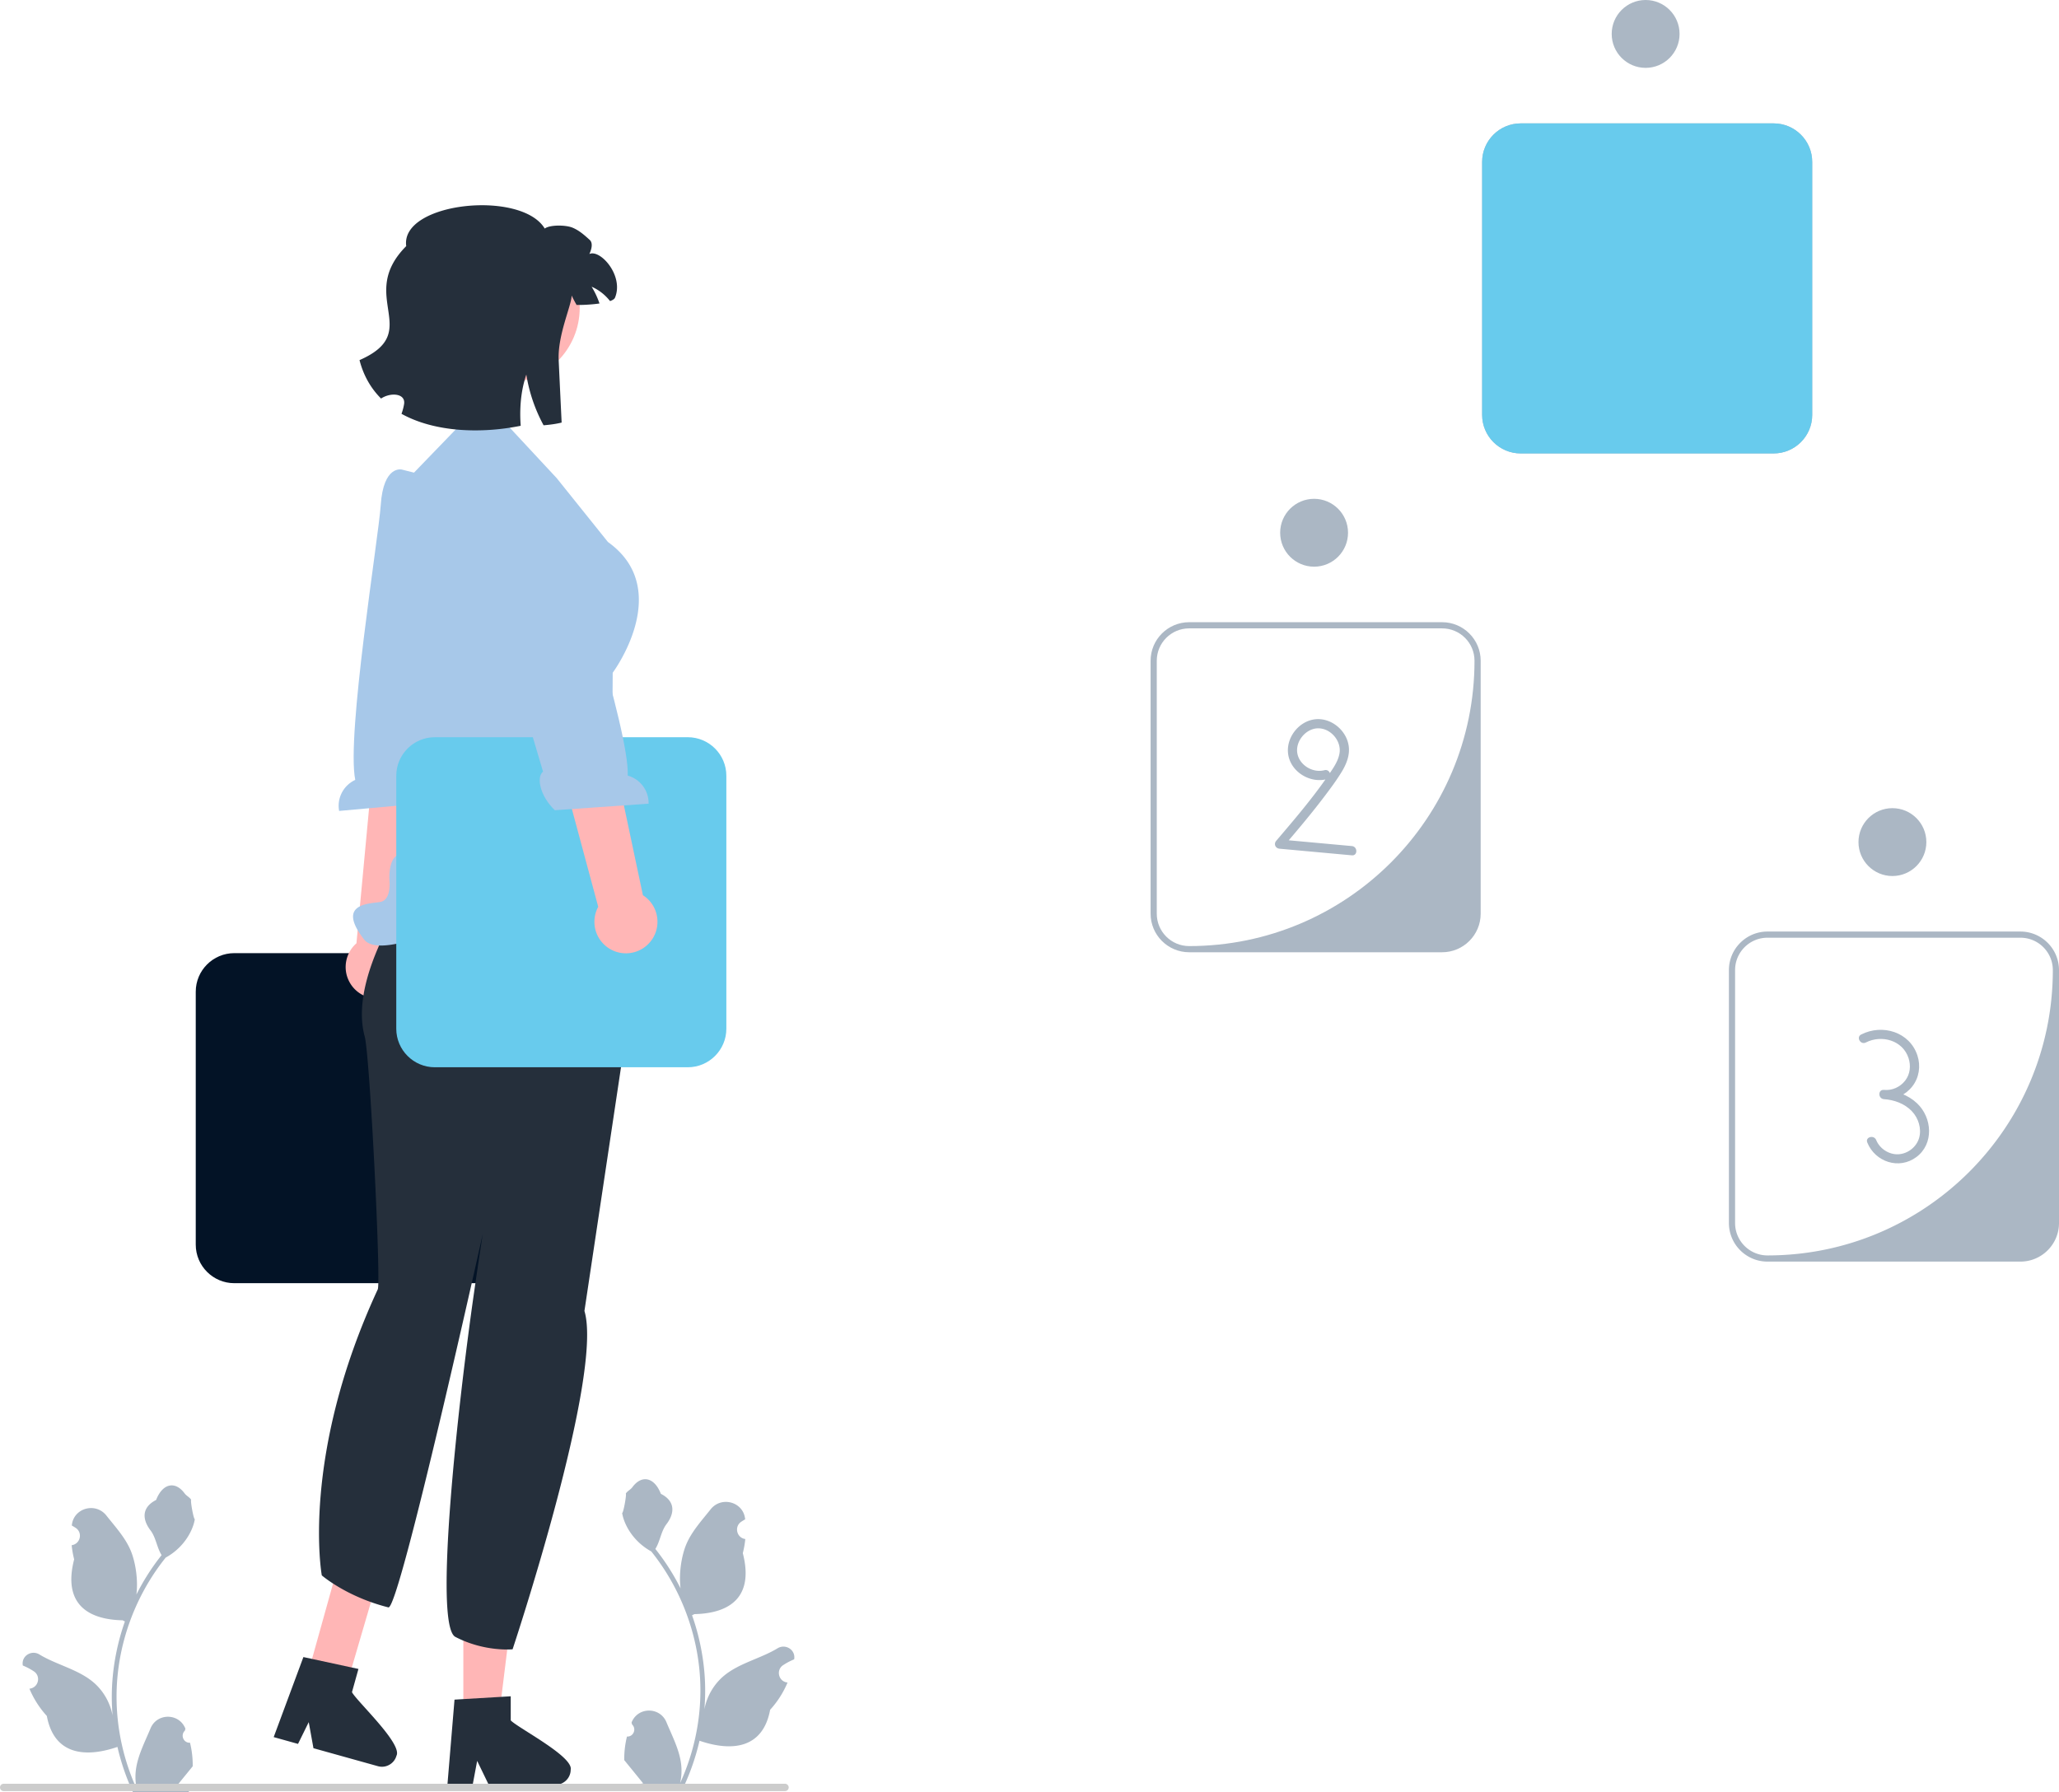 <svg xmlns="http://www.w3.org/2000/svg" width="667.456" height="581.065"><path fill="#ABB7C4" d="M574.956 147h-82c-6.893 0-12.5-5.607-12.5-12.5v-82c0-6.893 5.607-12.5 12.5-12.5h82c6.893 0 12.5 5.607 12.5 12.5v82c0 6.893-5.607 12.5-12.5 12.5m-82-105c-5.799 0-10.5 4.701-10.5 10.5v82c0 5.799 4.701 10.5 10.5 10.5h57.439c19.364 0 35.061-15.697 35.061-35.061V52.5c0-5.799-4.701-10.5-10.5-10.5z"/><path fill="#68CBED" d="M574.956 147h-82c-6.893 0-12.5-5.607-12.5-12.5v-82c0-6.893 5.607-12.5 12.5-12.5h82c6.893 0 12.5 5.607 12.5 12.5v82c0 6.893-5.607 12.5-12.5 12.5"/><circle cx="533.456" cy="11" r="11" fill="#ABB7C4"/><path fill="#ABB7C4" d="M467.484 308.714h-82c-6.893 0-12.5-5.608-12.5-12.5v-82c0-6.893 5.607-12.5 12.5-12.5h82c6.892 0 12.5 5.607 12.5 12.5v82c0 6.892-5.608 12.5-12.5 12.5m-82-105c-5.8 0-10.5 4.7-10.5 10.5v82c0 5.799 4.7 10.5 10.5 10.5 51.086 0 92.5-41.414 92.5-92.5 0-5.8-4.701-10.5-10.5-10.5z"/><circle cx="425.984" cy="172.714" r="11" fill="#ABB7C4"/><path fill="#ABB7C4" d="M429.337 249.69c-3.687.98-7.977-1.518-8.755-5.315-.809-3.945 2.684-8.232 6.7-8.26 4.078-.03 7.603 4.077 6.94 8.088-.42 2.545-1.992 4.763-3.418 6.844a155 155 0 0 1-4.963 6.817c-3.875 5.042-8.01 9.879-12.133 14.717-.878 1.03-.263 2.44 1.06 2.56l23.465 2.147c1.922.176 1.91-2.825 0-3l-23.464-2.146 1.06 2.56c4.544-5.33 9.082-10.67 13.313-16.255 2.023-2.672 4.066-5.384 5.807-8.252 1.531-2.524 2.692-5.404 2.25-8.404-.762-5.17-5.903-9.325-11.147-8.57-5.208.748-9.226 6.076-8.475 11.286.824 5.718 7.072 9.534 12.557 8.077 1.864-.496 1.074-3.39-.797-2.893M654.956 409h-82c-6.893 0-12.5-5.607-12.5-12.5v-82c0-6.893 5.607-12.5 12.5-12.5h82c6.893 0 12.5 5.607 12.5 12.5v82c0 6.893-5.607 12.5-12.5 12.5m-82-105c-5.799 0-10.5 4.701-10.5 10.5v82c0 5.799 4.701 10.5 10.5 10.5 51.086 0 92.5-41.414 92.5-92.5 0-5.799-4.701-10.5-10.5-10.5z"/><circle cx="613.456" cy="273" r="11" fill="#ABB7C4"/><path fill="#ABB7C4" d="M604.846 337.963c5.133-2.61 11.96-.7 13.836 5.057.804 2.469.539 5.202-1.082 7.29-1.66 2.14-4.246 3.294-6.935 3.025v3c3.356.217 6.723 1.428 9.083 3.896 2.146 2.244 3.228 5.65 2.36 8.685-.843 2.942-3.66 5.129-6.713 5.287-3.042.158-6.056-1.791-7.197-4.615-.714-1.768-3.617-.996-2.893.797 2.554 6.324 10.344 8.91 15.94 4.707 5.71-4.29 5.13-12.73.206-17.401-2.917-2.767-6.829-4.1-10.786-4.356-1.946-.126-1.891 2.81 0 3 3.573.357 7.098-1.377 9.272-4.18 2.185-2.82 2.734-6.552 1.638-9.932-2.486-7.668-11.349-10.356-18.243-6.85-1.721.874-.204 3.464 1.514 2.59"/><path fill="#031326" d="M157.956 416h-82c-6.893 0-12.5-5.607-12.5-12.5v-82c0-6.893 5.607-12.5 12.5-12.5h82c6.893 0 12.5 5.607 12.5 12.5v82c0 6.893-5.607 12.5-12.5 12.5"/><path fill="#ffb6b6" d="M127.008 322.554c5.004-2.615 6.94-8.791 4.326-13.795a10 10 0 0 0-.901-1.407L144.024 216l-20.092.129-8.385 89.678c-3.474 3.036-4.565 8.151-2.334 12.42 2.615 5.005 8.791 6.941 13.795 4.327"/><path fill="#A7C8E9" d="M130.298 152.238s-6.005-1.633-6.878 11.523c-.699 10.534-11.194 74.709-8.26 89.068-3.75 1.728-6.01 5.82-5.232 10.068l30.34-2.727c4.162-5.506 4.183-11.673 1.798-12.961l2.437-18.91 14.082-61.6-23.925-13.357z"/><path fill="#ffb6b6" d="M150.197 556.698h11.53l5.485-44.472h-17.017z"/><path fill="#252F3B" d="M165.563 557.736v-7.817l-3.03.186-12.34.73-2.855.176-2.183 26.178-.117 1.403h8.187l.263-1.394 1.189-6.335 3.07 6.335.672 1.394h21.705a4.8 4.8 0 0 0 3.342-1.345 4.83 4.83 0 0 0 1.53-3.538c.917-4.278-17.133-13.527-19.433-15.973"/><path fill="#ffb6b6" d="M99.574 543.455 112.456 546l12-41-12.931-4.38z"/><path fill="#252F3B" d="m114.096 548.585 2.1-7.529-2.969-.636-12.08-2.612-2.798-.599-9.139 24.628-.49 1.32 7.885 2.2.628-1.271 2.848-5.782 1.255 6.927.273 1.523 20.905 5.833a4.8 4.8 0 0 0 3.582-.396 4.83 4.83 0 0 0 2.424-2.997c2.033-3.875-12.867-17.635-14.424-20.609M207.3 306.07l.297-3.118-12.824-35.158-54.65 10.538s-28.167 34.698-21.903 57.664c1.698 6.228 5.33 79.643 4.236 82.004-25.174 54.372-18.141 92.725-18.141 92.725s7.956 6.939 21.585 10.378c3.556.897 30.597-121.08 30.597-121.08s-1.192 7.612-2.853 19.185c-5.131 35.755-13.192 107.734-6.03 111.46 9.48 4.934 18.55 4.019 18.55 4.019S195.718 445.878 189.455 425"/><path fill="#A7C8E9" d="m180.456 155-16.88-18.153-12.83-.746L133.456 154l-6.41 18.081a91.9 91.9 0 0 0-4.703 55.046l9.848 44.013s1.517 5.186-2.458 5.81c-3.974.622-3.498 8.267-3.498 8.267s.81 6.626-3.05 7.21-14.15.583-5.145 12.161c9.005 11.579 80.232-32.212 80.232-32.212l.345-54.282s20.063-26.947-1.543-42.38z"/><path fill="#68CBED" d="M222.956 346h-82c-6.893 0-12.5-5.607-12.5-12.5v-82c0-6.893 5.607-12.5 12.5-12.5h82c6.893 0 12.5 5.607 12.5 12.5v82c0 6.893-5.607 12.5-12.5 12.5"/><path fill="#ffb6b6" d="M210.502 305.673c3.778-4.196 3.44-10.66-.756-14.438a10 10 0 0 0-1.336-1.004l-19.123-90.356-18.786 7.128 23.42 86.972c-2.198 4.056-1.436 9.231 2.144 12.454 4.195 3.778 10.66 3.44 14.437-.756"/><path fill="#A7C8E9" d="M172.574 154.525s5.67-2.566 8.62 10.285c2.363 10.289 22.914 71.984 22.296 86.627 3.976 1.11 6.858 4.792 6.764 9.11l-30.387 2.124c-4.984-4.775-5.984-10.86-3.834-12.512l-5.408-18.283-23.683-58.583 21.5-16.985z"/><path fill="#ABB7C4" d="M203.24 562.976c2.066.13 3.208-2.437 1.645-3.933l-.155-.619.061-.148c2.09-4.982 9.17-4.947 11.242.042 1.838 4.428 4.18 8.864 4.756 13.546a18 18 0 0 1-.317 6.2c4.308-9.41 6.575-19.686 6.575-30.02q.001-3.897-.432-7.783a72 72 0 0 0-.995-6.31c-2.306-11.278-7.299-22.019-14.5-30.99-3.462-1.893-6.35-4.851-8.093-8.397-.627-1.279-1.118-2.655-1.35-4.056.394.052 1.485-5.949 1.188-6.317.55-.833 1.532-1.247 2.132-2.06 2.982-4.044 7.09-3.338 9.236 2.157 4.582 2.313 4.626 6.148 1.815 9.837-1.789 2.347-2.035 5.522-3.604 8.035.161.206.33.407.49.613a73.6 73.6 0 0 1 7.682 12.169c-.61-4.766.29-10.508 1.826-14.21 1.748-4.217 5.025-7.769 7.91-11.415 3.467-4.379 10.574-2.468 11.185 3.084l.017.16q-.644.365-1.259.77c-2.34 1.548-1.53 5.175 1.241 5.602l.063.01a30.6 30.6 0 0 1-.807 4.58c3.702 14.315-4.29 19.53-15.702 19.764-.252.129-.497.258-.749.38a73 73 0 0 1 2.764 9.98 74 74 0 0 1 1.28 9.049c.296 3.83.27 7.68-.052 11.503l.019-.136c.82-4.211 3.107-8.144 6.427-10.87 4.945-4.063 11.932-5.559 17.268-8.824 2.568-1.572 5.86.459 5.411 3.437l-.022.142c-.794.323-1.57.698-2.319 1.118q-.642.362-1.258.77c-2.34 1.547-1.531 5.173 1.24 5.601l.064.01.129.02a30.7 30.7 0 0 1-5.639 8.829c-2.314 12.497-12.256 13.682-22.89 10.043h-.006a75 75 0 0 1-5.045 14.726h-18.02c-.065-.2-.123-.407-.18-.607 1.666.104 3.345.007 4.985-.297-1.337-1.64-2.674-3.294-4.01-4.934a1 1 0 0 1-.085-.097c-.678-.84-1.362-1.673-2.04-2.513a30 30 0 0 1 .878-7.64zM61.591 564.976c-2.066.13-3.207-2.437-1.644-3.933l.155-.619-.062-.148c-2.089-4.982-9.17-4.947-11.241.042-1.839 4.428-4.18 8.864-4.756 13.546a18 18 0 0 0 .317 6.2c-4.308-9.41-6.575-19.686-6.575-30.02q-.002-3.897.432-7.783.358-3.18.995-6.31c2.306-11.278 7.299-22.019 14.5-30.99 3.462-1.893 6.35-4.851 8.093-8.397.627-1.279 1.117-2.655 1.35-4.056-.394.052-1.486-5.949-1.188-6.317-.55-.833-1.532-1.247-2.132-2.06-2.982-4.044-7.091-3.338-9.236 2.157-4.582 2.313-4.627 6.148-1.815 9.837 1.789 2.347 2.035 5.522 3.604 8.035-.161.206-.33.407-.49.613a73.6 73.6 0 0 0-7.682 12.169c.61-4.766-.29-10.508-1.826-14.21-1.748-4.217-5.025-7.769-7.91-11.415-3.467-4.379-10.574-2.468-11.185 3.084l-.017.16q.643.365 1.259.77c2.34 1.548 1.53 5.175-1.241 5.602l-.063.01c.155 1.544.42 3.075.807 4.58-3.702 14.315 4.29 19.53 15.702 19.764.251.129.497.258.749.38a73 73 0 0 0-2.765 9.98 74 74 0 0 0-1.278 9.049c-.298 3.83-.272 7.68.051 11.503l-.02-.136c-.82-4.211-3.106-8.144-6.426-10.87-4.945-4.063-11.933-5.559-17.268-8.824-2.568-1.572-5.86.459-5.411 3.437l.022.142c.794.323 1.57.698 2.318 1.118q.644.362 1.259.77c2.34 1.547 1.531 5.173-1.241 5.601l-.063.01-.129.02a30.7 30.7 0 0 0 5.639 8.829c2.314 12.497 12.256 13.682 22.89 10.043h.006a75 75 0 0 0 5.045 14.726h18.02c.064-.2.123-.407.18-.607a20.5 20.5 0 0 1-4.986-.297c1.337-1.64 2.674-3.294 4.011-4.934a1 1 0 0 0 .084-.097c.679-.84 1.363-1.673 2.041-2.513a30 30 0 0 0-.878-7.64z"/><path fill="#ccc" d="M0 579.473c0 .66.53 1.19 1.19 1.19h253.29c.66 0 1.19-.53 1.19-1.19s-.53-1.19-1.19-1.19H1.19c-.66 0-1.19.53-1.19 1.19"/><circle cx="163.487" cy="99.798" r="24.436" fill="#ffb6b6"/><path fill="#252F3B" d="M186.344 98.844c.07 0 .24 0 .56.01.93.06-.33.01-.56-.01"/><path fill="#252F3B" d="M199.354 96.514c-.18.44-.77.8-1.6 1.09-1.58-2.01-3.63-3.64-5.97-4.65a26.6 26.6 0 0 1 2.55 5.43c-2.27.33-4.8.47-6.43.48-.39 0-.73 0-1-.01-.4-.71-1.04-1.86-1.59-3.05-.05 3.25-4.58 12.83-4.21 20.93.45 9.69.96 20.26.96 20.26-1.63.41-3.6.7-5.85.88a51.5 51.5 0 0 1-5.6-16.45c-.21.63-.41 1.27-.58 1.92-.75 2.7-1.19 5.61-1.33 8.63-.1 1.99-.06 4.01.09 6.06-12.34 2.51-27.6 2.25-38.64-3.88.37-1.01.65-2.05.83-3.11.6-3.48-4.24-3.97-7.46-1.84-3.22-3.23-5.66-7.33-6.98-12.46 21.04-9.23-1.11-20.59 15.14-36.96-1.96-14.22 37.3-18.33 44.9-5.69 1.66-1.26 6.83-1.2 9.03-.28s3.9 2.47 5.56 3.97c1.11 1.02.59 3.05-.12 4.57 3.49-1.67 11.28 7.01 8.3 14.16"/></svg>
